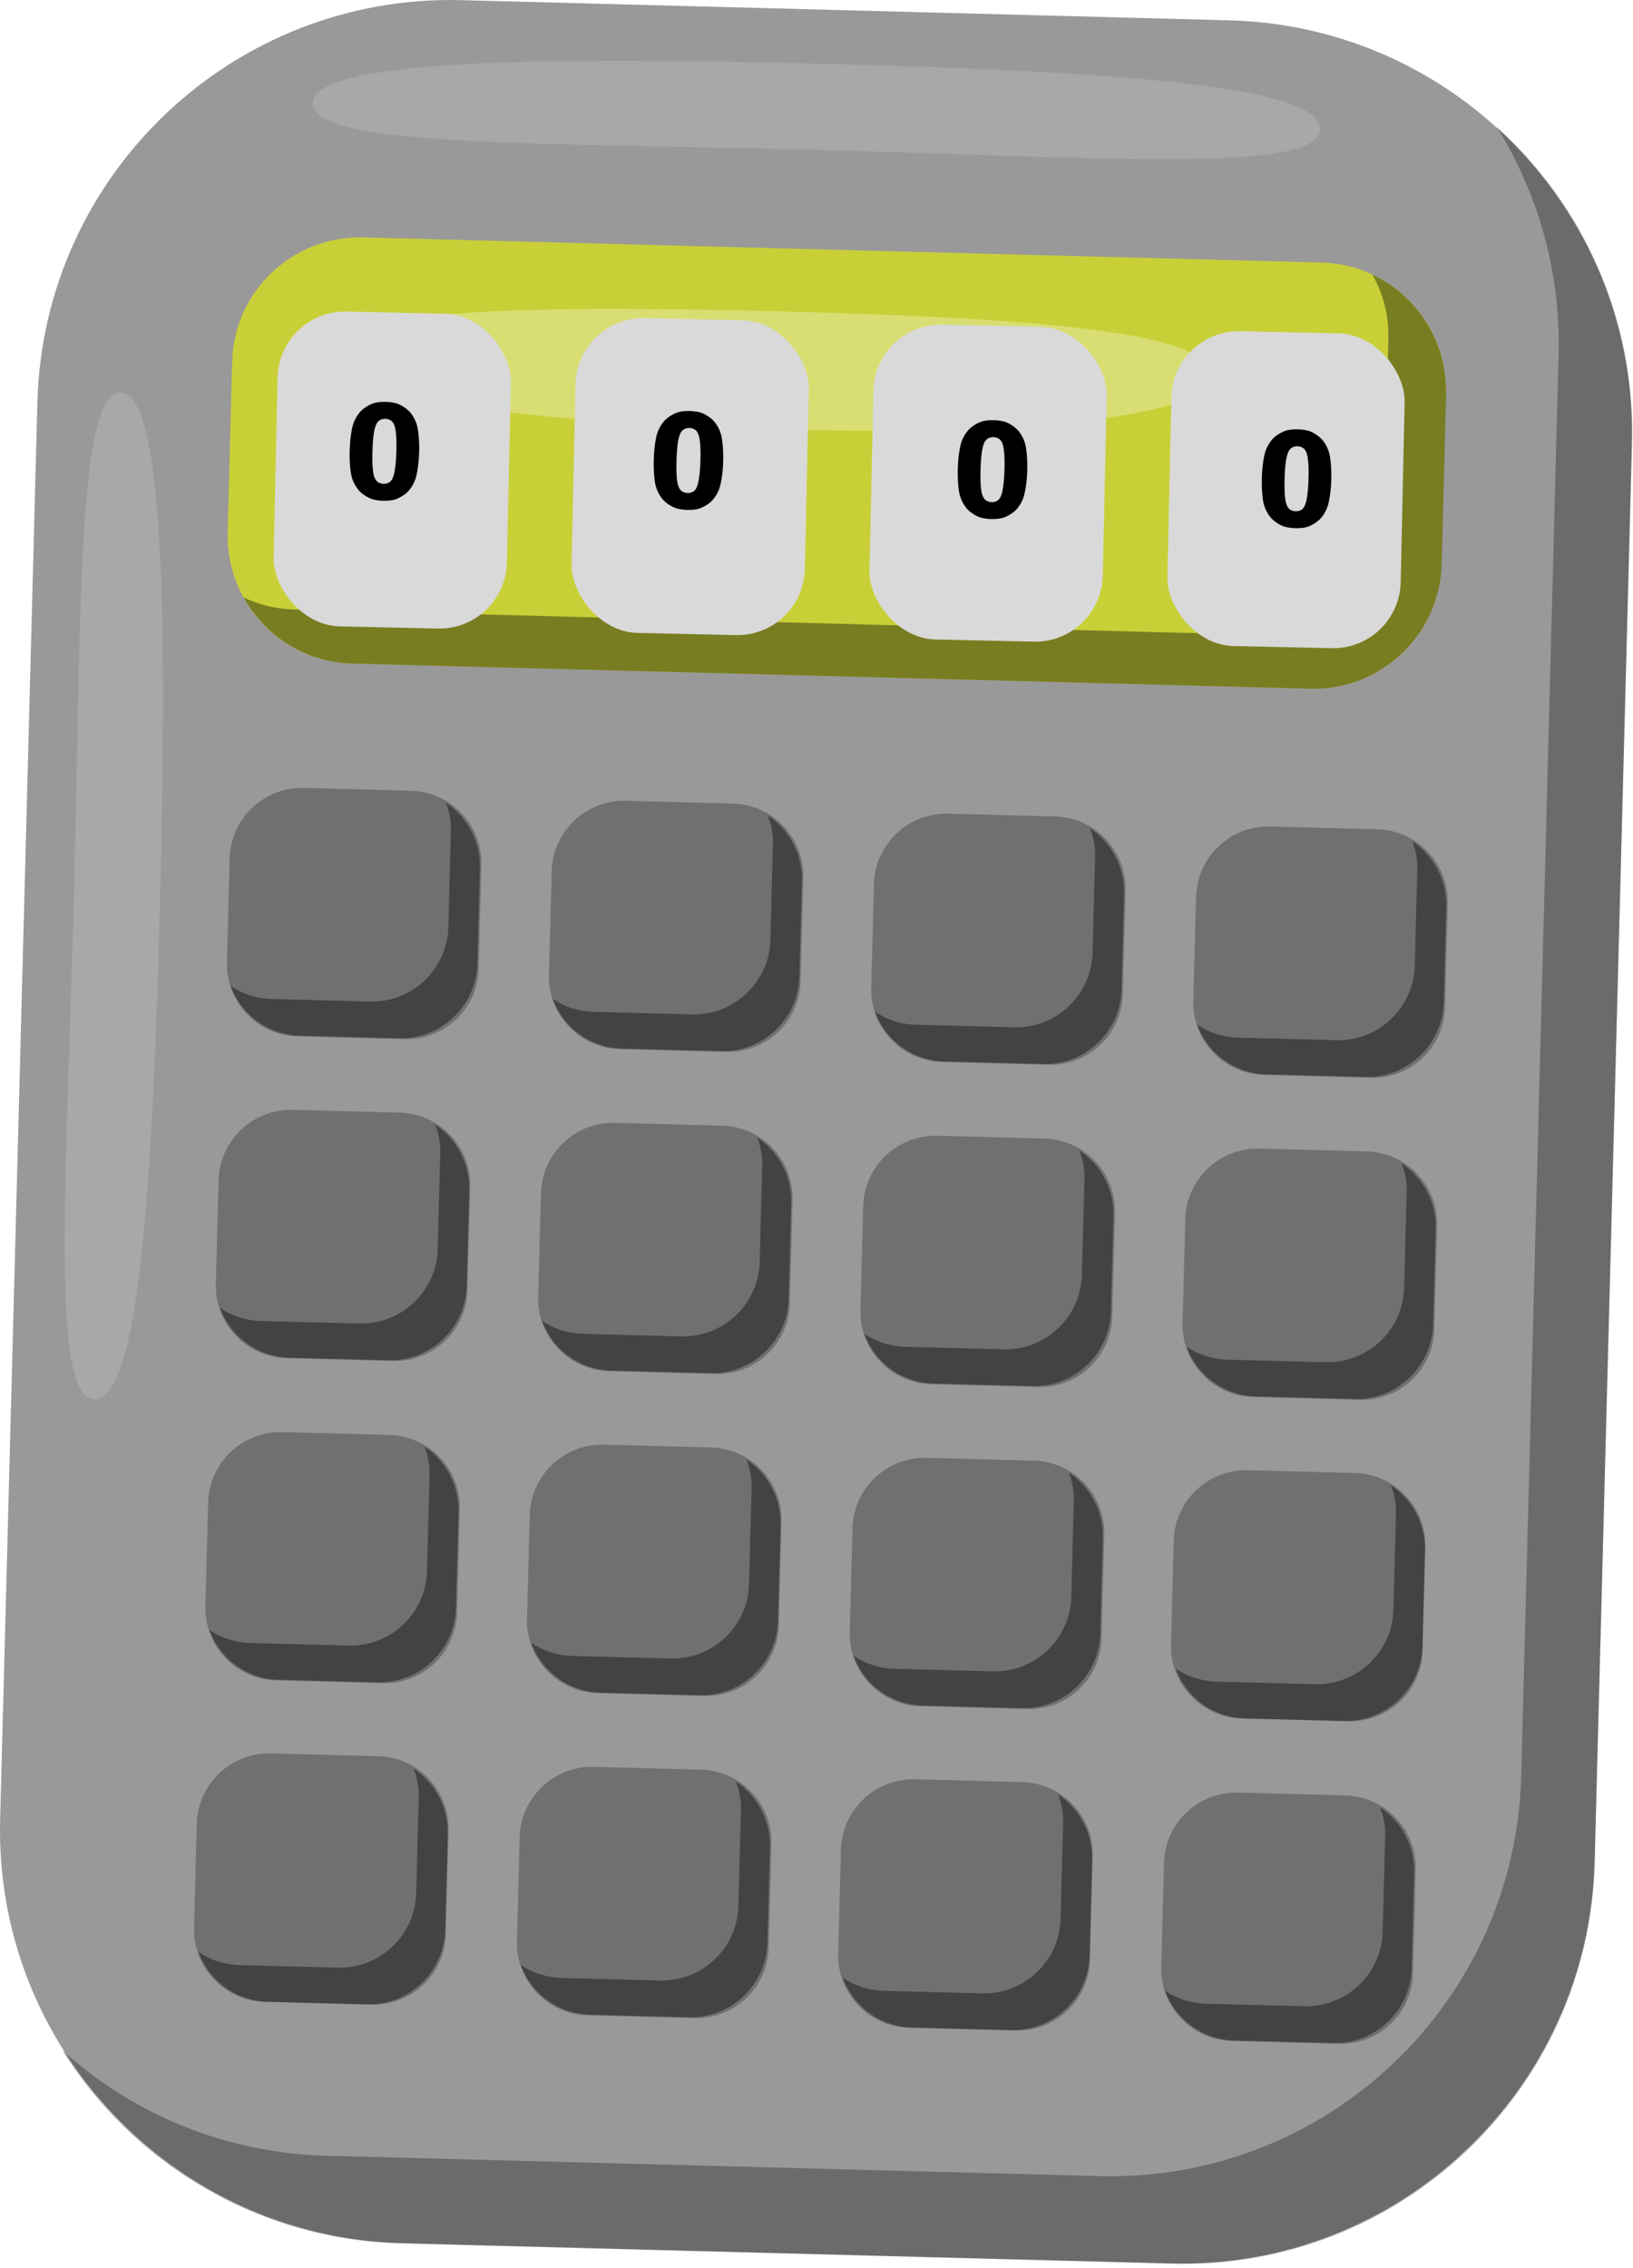 <svg width="306" height="425" viewBox="0 0 306 425" fill="none" xmlns="http://www.w3.org/2000/svg">
<path d="M75.428 420.325L219.341 424.109C262.094 425.242 297.692 391.481 298.825 348.751L305.802 83.253C306.935 40.523 273.155 4.944 230.402 3.812L86.489 0.028C43.735 -1.105 8.137 32.656 7.004 75.386L0.028 340.884C-1.105 383.614 32.674 419.193 75.428 420.325Z" fill="#999999"/>
<path d="M66.009 124.345L245.52 129.053C258.758 129.411 269.789 118.952 270.117 105.721L270.952 73.778C271.309 60.548 260.845 49.523 247.607 49.195L68.096 44.487C54.858 44.129 43.827 54.588 43.499 67.819L42.665 99.762C42.307 112.992 52.772 124.017 66.009 124.345Z" fill="#C9D037"/>
<path d="M43.031 160.837L42.518 180.288C42.321 187.774 48.232 194.002 55.721 194.199L75.779 194.728C83.269 194.925 89.5 189.017 89.697 181.531L90.21 162.08C90.408 154.595 84.497 148.367 77.007 148.17L56.949 147.641C49.46 147.444 43.229 153.352 43.031 160.837Z" fill="#707070"/>
<g style="mix-blend-mode:overlay" opacity="0.4">
<path d="M89.921 162.634L89.443 180.602C89.235 188.498 82.646 194.756 74.745 194.547L56.23 194.07C50.208 193.921 45.169 190.077 43.231 184.743C45.438 186.233 48.032 187.097 50.804 187.187L69.319 187.664C77.22 187.872 83.809 181.615 84.017 173.718L84.494 155.75C84.554 153.873 84.196 152.026 83.54 150.387C87.535 153.069 90.04 157.598 89.921 162.663V162.634Z" fill="black"/>
</g>
<path d="M102.869 182.662L103.381 163.24C103.579 155.764 109.819 149.848 117.3 150.045L137.328 150.572C144.808 150.769 150.728 157.006 150.531 164.483L150.019 183.904C149.821 191.381 143.581 197.297 136.1 197.1L116.072 196.573C108.592 196.376 102.672 190.139 102.869 182.662Z" fill="#707070"/>
<g style="mix-blend-mode:overlay" opacity="0.4">
<path d="M150.264 165.047L149.787 183.015C149.578 190.911 142.989 197.169 135.088 196.961L116.574 196.484C110.551 196.335 105.513 192.461 103.575 187.157C105.781 188.647 108.375 189.511 111.148 189.6L129.662 190.077C137.563 190.286 144.152 184.028 144.361 176.132L144.837 158.164C144.897 156.287 144.539 154.439 143.884 152.8C147.879 155.482 150.383 160.011 150.264 165.077V165.047Z" fill="black"/>
</g>
<path d="M163.252 185.076L163.765 165.655C163.962 158.178 170.202 152.262 177.683 152.459L197.711 152.986C205.192 153.183 211.111 159.42 210.914 166.897L210.402 186.318C210.205 193.795 203.965 199.711 196.484 199.514L176.456 198.987C168.975 198.79 163.055 192.553 163.252 185.076Z" fill="#707070"/>
<g style="mix-blend-mode:overlay" opacity="0.4">
<path d="M210.631 167.461L210.154 185.429C209.945 193.326 203.356 199.583 195.456 199.375L176.941 198.898C170.918 198.749 165.88 194.875 163.942 189.571C166.148 191.061 168.742 191.925 171.515 192.015L190.029 192.491C197.93 192.7 204.519 186.442 204.728 178.546L205.205 160.578C205.264 158.701 204.907 156.853 204.251 155.214C208.246 157.896 210.75 162.425 210.631 167.491V167.461Z" fill="black"/>
</g>
<path d="M224.117 168.062L223.604 187.513C223.407 194.999 229.318 201.227 236.807 201.424L256.865 201.953C264.355 202.15 270.586 196.242 270.783 188.756L271.296 169.305C271.494 161.82 265.583 155.592 258.093 155.395L238.035 154.866C230.546 154.669 224.315 160.577 224.117 168.062Z" fill="#707070"/>
<g style="mix-blend-mode:overlay" opacity="0.4">
<path d="M271.006 169.875L270.529 187.843C270.321 195.739 263.732 201.997 255.831 201.788L237.316 201.311C231.294 201.162 226.255 197.289 224.317 191.985C226.524 193.475 229.118 194.339 231.89 194.428L250.405 194.905C258.306 195.114 264.895 188.856 265.103 180.96L265.58 162.991C265.64 161.114 265.282 159.267 264.626 157.628C268.621 160.31 271.126 164.839 271.006 169.905V169.875Z" fill="black"/>
</g>
<path d="M40.448 240.576L40.96 221.154C41.157 213.678 47.398 207.761 54.878 207.958L74.906 208.486C82.387 208.683 88.307 214.92 88.109 222.397L87.597 241.818C87.4 249.295 81.16 255.211 73.679 255.014L53.651 254.486C46.17 254.289 40.251 248.052 40.448 240.576Z" fill="#707070"/>
<g style="mix-blend-mode:overlay" opacity="0.4">
<path d="M87.922 222.969L87.445 240.936C87.237 248.833 80.648 255.091 72.747 254.882L54.233 254.405C48.21 254.256 43.171 250.382 41.233 245.078C43.44 246.568 46.034 247.432 48.806 247.522L67.321 247.999C75.222 248.207 81.811 241.95 82.019 234.053L82.496 216.085C82.556 214.208 82.198 212.361 81.542 210.722C85.537 213.403 88.042 217.933 87.922 222.998V222.969Z" fill="black"/>
</g>
<path d="M100.855 243.014L101.367 223.592C101.564 216.116 107.805 210.199 115.285 210.396L135.314 210.924C142.794 211.121 148.714 217.358 148.517 224.835L148.005 244.256C147.807 251.733 141.567 257.649 134.086 257.452L114.058 256.924C106.578 256.727 100.658 250.49 100.855 243.014Z" fill="#707070"/>
<g style="mix-blend-mode:overlay" opacity="0.4">
<path d="M148.257 225.383L147.78 243.351C147.572 251.247 140.983 257.505 133.082 257.296L114.567 256.819C108.545 256.67 103.506 252.796 101.568 247.492C103.775 248.982 106.368 249.847 109.141 249.936L127.656 250.413C135.557 250.621 142.145 244.364 142.354 236.467L142.831 218.499C142.891 216.622 142.533 214.775 141.877 213.136C145.872 215.818 148.376 220.347 148.257 225.412V225.383Z" fill="black"/>
</g>
<path d="M161.751 226.008L161.238 245.46C161.041 252.945 166.952 259.173 174.442 259.37L194.499 259.898C201.989 260.096 208.22 254.188 208.418 246.703L208.931 227.251C209.128 219.766 203.217 213.538 195.727 213.341L175.67 212.812C168.18 212.615 161.949 218.523 161.751 226.008Z" fill="#707070"/>
<g style="mix-blend-mode:overlay" opacity="0.4">
<path d="M208.633 227.804L208.156 245.773C207.947 253.669 201.358 259.926 193.457 259.718L174.943 259.241C168.92 259.092 163.882 255.218 161.944 249.914C164.15 251.404 166.744 252.268 169.516 252.358L188.031 252.835C195.932 253.043 202.521 246.786 202.729 238.889L203.207 220.921C203.266 219.044 202.908 217.196 202.252 215.558C206.247 218.239 208.752 222.769 208.633 227.834V227.804Z" fill="black"/>
</g>
<path d="M222.111 228.414L221.598 247.865C221.4 255.351 227.312 261.578 234.801 261.776L254.859 262.304C262.348 262.501 268.58 256.594 268.777 249.108L269.29 229.657C269.487 222.172 263.576 215.944 256.087 215.746L236.029 215.218C228.54 215.021 222.308 220.929 222.111 228.414Z" fill="#707070"/>
<g style="mix-blend-mode:overlay" opacity="0.4">
<path d="M269.016 230.218L268.539 248.186C268.33 256.083 261.741 262.34 253.841 262.131L235.326 261.655C229.304 261.506 224.265 257.632 222.327 252.328C224.533 253.818 227.127 254.682 229.9 254.771L248.415 255.248C256.315 255.457 262.904 249.199 263.113 241.303L263.59 223.335C263.649 221.457 263.292 219.61 262.636 217.971C266.631 220.653 269.135 225.182 269.016 230.248V230.218Z" fill="black"/>
</g>
<path d="M38.49 300.959L39.002 281.538C39.199 274.061 45.439 268.144 52.92 268.342L72.948 268.869C80.429 269.066 86.349 275.303 86.151 282.78L85.639 302.201C85.442 309.678 79.202 315.594 71.721 315.397L51.693 314.869C44.212 314.672 38.293 308.435 38.49 300.959Z" fill="#707070"/>
<g style="mix-blend-mode:overlay" opacity="0.4">
<path d="M85.917 283.312L85.439 301.28C85.231 309.176 78.642 315.434 70.741 315.225L52.227 314.748C46.204 314.599 41.166 310.755 39.227 305.422C41.434 306.912 44.027 307.776 46.8 307.865L65.315 308.342C73.216 308.551 79.804 302.293 80.013 294.396L80.49 276.429C80.55 274.551 80.192 272.704 79.536 271.065C83.531 273.747 86.036 278.276 85.917 283.342V283.312Z" fill="black"/>
</g>
<path d="M99.266 283.89L98.753 303.341C98.556 310.826 104.467 317.054 111.956 317.252L132.014 317.78C139.504 317.978 145.735 312.069 145.932 304.584L146.445 285.133C146.643 277.648 140.731 271.42 133.242 271.223L113.184 270.694C105.695 270.497 99.463 276.405 99.266 283.89Z" fill="#707070"/>
<g style="mix-blend-mode:overlay" opacity="0.4">
<path d="M146.259 285.734L145.782 303.702C145.574 311.598 138.984 317.856 131.084 317.648L112.569 317.171C106.547 317.022 101.508 313.178 99.57 307.844C101.777 309.334 104.371 310.198 107.143 310.287L125.658 310.764C133.558 310.973 140.147 304.715 140.356 296.819L140.833 278.851C140.893 276.974 140.535 275.126 139.879 273.487C143.874 276.169 146.379 280.698 146.259 285.764V285.734Z" fill="black"/>
</g>
<path d="M159.745 286.359L159.232 305.81C159.035 313.296 164.946 319.524 172.436 319.721L192.494 320.249C199.983 320.447 206.214 314.539 206.412 307.053L206.925 287.602C207.122 280.117 201.211 273.889 193.722 273.692L173.664 273.163C166.174 272.966 159.943 278.874 159.745 286.359Z" fill="#707070"/>
<g style="mix-blend-mode:overlay" opacity="0.4">
<path d="M206.643 288.148L206.166 306.116C205.957 314.012 199.368 320.27 191.468 320.061L172.953 319.584C166.931 319.435 161.892 315.591 159.954 310.258C162.16 311.747 164.754 312.612 167.527 312.701L186.041 313.178C193.942 313.386 200.531 307.129 200.74 299.232L201.217 281.264C201.276 279.387 200.919 277.54 200.263 275.901C204.258 278.583 206.762 283.112 206.643 288.178V288.148Z" fill="black"/>
</g>
<path d="M219.432 308.096L219.944 288.675C220.141 281.198 226.381 275.282 233.862 275.479L253.89 276.007C261.371 276.204 267.291 282.441 267.094 289.917L266.581 309.339C266.384 316.815 260.144 322.732 252.663 322.535L232.635 322.007C225.154 321.81 219.234 315.573 219.432 308.096Z" fill="#707070"/>
<g style="mix-blend-mode:overlay" opacity="0.4">
<path d="M267.01 290.553L266.533 308.522C266.325 316.418 259.735 322.676 251.835 322.467L233.32 321.99C227.298 321.841 222.259 317.997 220.321 312.663C222.528 314.153 225.121 315.017 227.894 315.107L246.409 315.584C254.309 315.792 260.898 309.535 261.107 301.638L261.584 283.67C261.644 281.793 261.286 279.946 260.63 278.307C264.625 280.988 267.13 285.518 267.01 290.583V290.553Z" fill="black"/>
</g>
<path d="M36.877 341.739L36.364 361.191C36.166 368.676 42.078 374.904 49.567 375.101L69.625 375.63C77.114 375.827 83.346 369.919 83.543 362.434L84.056 342.982C84.254 335.497 78.342 329.269 70.853 329.072L50.795 328.544C43.306 328.346 37.074 334.254 36.877 341.739Z" fill="#707070"/>
<g style="mix-blend-mode:overlay" opacity="0.4">
<path d="M83.894 343.656L83.417 361.624C83.208 369.52 76.62 375.778 68.719 375.569L50.204 375.093C44.182 374.944 39.143 371.1 37.205 365.766C39.411 367.256 42.005 368.12 44.778 368.209L63.292 368.686C71.193 368.895 77.782 362.637 77.991 354.741L78.468 336.773C78.528 334.895 78.17 333.048 77.514 331.409C81.509 334.091 84.013 338.62 83.894 343.686V343.656Z" fill="black"/>
</g>
<path d="M97.38 344.265L96.867 363.716C96.669 371.201 102.581 377.429 110.07 377.627L130.128 378.155C137.617 378.353 143.849 372.444 144.046 364.959L144.559 345.508C144.757 338.023 138.845 331.795 131.356 331.598L111.298 331.069C103.809 330.872 97.577 336.78 97.38 344.265Z" fill="#707070"/>
<g style="mix-blend-mode:overlay" opacity="0.4">
<path d="M144.269 346.069L143.792 364.037C143.583 371.933 136.995 378.191 129.094 377.983L110.579 377.506C104.557 377.357 99.518 373.483 97.58 368.179C99.786 369.669 102.38 370.533 105.153 370.622L123.667 371.099C131.568 371.308 138.157 365.05 138.366 357.154L138.843 339.186C138.903 337.309 138.545 335.461 137.889 333.822C141.884 336.504 144.388 341.033 144.269 346.099V346.069Z" fill="black"/>
</g>
<path d="M157.579 346.591L157.066 366.042C156.869 373.527 162.78 379.755 170.27 379.952L190.328 380.481C197.817 380.678 204.048 374.77 204.246 367.285L204.759 347.834C204.956 340.348 199.045 334.121 191.556 333.923L171.498 333.395C164.008 333.197 157.777 339.105 157.579 346.591Z" fill="#707070"/>
<g style="mix-blend-mode:overlay" opacity="0.4">
<path d="M204.637 348.483L204.16 366.451C203.951 374.347 197.362 380.605 189.462 380.396L170.947 379.919C164.924 379.77 159.886 375.926 157.948 370.593C160.154 372.082 162.748 372.947 165.521 373.036L184.035 373.513C191.936 373.721 198.525 367.464 198.734 359.567L199.211 341.599C199.27 339.722 198.912 337.875 198.257 336.236C202.252 338.918 204.756 343.447 204.637 348.513V348.483Z" fill="black"/>
</g>
<path d="M218.115 349.084L217.602 368.535C217.404 376.021 223.315 382.249 230.805 382.446L250.863 382.975C258.352 383.172 264.584 377.264 264.781 369.778L265.294 350.327C265.491 342.842 259.58 336.614 252.091 336.417L232.033 335.888C224.543 335.691 218.312 341.599 218.115 349.084Z" fill="#707070"/>
<g style="mix-blend-mode:overlay" opacity="0.4">
<path d="M264.988 350.897L264.511 368.865C264.303 376.761 257.714 383.019 249.813 382.81L231.298 382.333C225.276 382.184 220.237 378.311 218.299 373.007C220.506 374.497 223.1 375.361 225.872 375.45L244.387 375.927C252.287 376.136 258.877 369.878 259.085 361.982L259.562 344.013C259.622 342.136 259.264 340.289 258.608 338.65C262.603 341.332 265.108 345.861 264.988 350.927V350.897Z" fill="black"/>
</g>
<g style="mix-blend-mode:overlay" opacity="0.4">
<path d="M270.98 73.804L270.146 105.717C269.788 118.918 258.756 129.406 245.519 129.049L66.008 124.341C57.183 124.103 49.67 119.156 45.645 111.945C48.507 113.316 51.727 114.12 55.185 114.21L234.696 118.918C247.904 119.275 258.965 108.786 259.323 95.586L260.158 63.613C260.277 59.203 259.234 55.061 257.147 51.456C265.495 55.359 271.189 63.971 270.951 73.774L270.98 73.804Z" fill="black"/>
</g>
<g style="mix-blend-mode:overlay" opacity="0.3">
<path d="M305.8 82.807L298.793 349.229C297.69 391.691 262.3 425.273 219.756 424.17L74.978 420.356C48.175 419.641 24.92 405.308 11.653 384.152C24.771 396.071 42.153 403.461 61.234 403.937L206.011 407.752C248.556 408.884 283.916 375.332 285.049 332.81L292.055 66.478C292.472 50.804 288.15 36.114 280.458 23.778C296.557 38.289 306.396 59.505 305.8 82.807Z" fill="black"/>
</g>
<g style="mix-blend-mode:overlay" opacity="0.3">
<path d="M62.462 66.003C62.254 74.316 98.18 79.233 143.587 80.425C188.994 81.617 226.679 78.637 226.917 70.323C227.126 62.01 192.512 59.596 147.105 58.374C101.698 57.183 62.701 57.659 62.462 65.973V66.003Z" fill="white"/>
</g>
<g style="mix-blend-mode:overlay" opacity="0.15">
<path d="M58.615 19.305C58.406 27.618 101.458 26.724 153.573 28.095C205.688 29.466 247.13 32.565 247.338 24.251C247.547 15.938 207.805 13.375 155.69 12.004C103.574 10.633 58.824 10.961 58.585 19.275L58.615 19.305Z" fill="white"/>
</g>
<g style="mix-blend-mode:overlay" opacity="0.15">
<path d="M22.628 73.569C14.31 73.36 15.204 116.388 13.833 168.475C12.461 220.561 9.361 261.98 17.679 262.189C25.997 262.397 28.561 222.677 29.932 170.59C31.304 118.504 30.976 73.777 22.628 73.539V73.569Z" fill="white"/>
</g>
<g style="mix-blend-mode:multiply">
<g filter="url(#filter0_d_138_202103)">
<rect x="52.296" y="56" width="43.723" height="59" rx="12.643" transform="rotate(1.259 52.296 56)" fill="#D9D9D9"/>
<rect x="108.122" y="57.227" width="43.723" height="59" rx="12.643" transform="rotate(1.259 108.122 57.227)" fill="#D9D9D9"/>
<rect x="163.948" y="58.454" width="43.723" height="59" rx="12.643" transform="rotate(1.259 163.948 58.454)" fill="#D9D9D9"/>
<rect x="219.774" y="59.681" width="43.723" height="59" rx="12.643" transform="rotate(1.259 219.774 59.681)" fill="#D9D9D9"/>
</g>
</g>
<path d="M65.527 84.369C65.573 82.839 65.727 81.448 65.989 80.195C66.26 78.934 66.839 77.84 67.726 76.914C68.273 76.417 68.897 76.016 69.597 75.71C70.297 75.404 71.203 75.268 72.313 75.302C73.442 75.335 74.342 75.526 75.013 75.873C75.684 76.22 76.278 76.658 76.794 77.187C77.624 78.165 78.131 79.291 78.317 80.567C78.512 81.833 78.587 83.231 78.541 84.761C78.495 86.272 78.337 87.664 78.065 88.935C77.803 90.197 77.228 91.291 76.342 92.216C75.794 92.713 75.175 93.115 74.484 93.421C73.794 93.727 72.884 93.863 71.755 93.829C70.645 93.796 69.749 93.605 69.069 93.258C68.388 92.911 67.79 92.472 67.274 91.943C66.444 90.966 65.932 89.839 65.737 88.564C65.551 87.279 65.481 85.881 65.527 84.369ZM69.795 84.498C69.756 85.785 69.771 86.85 69.839 87.693C69.907 88.535 70.037 89.165 70.23 89.581C70.378 89.941 70.599 90.209 70.892 90.386C71.186 90.553 71.505 90.642 71.851 90.653C72.214 90.663 72.543 90.594 72.837 90.444C73.141 90.294 73.372 90.04 73.533 89.681C73.741 89.276 73.904 88.655 74.023 87.819C74.151 86.982 74.234 85.92 74.273 84.633C74.312 83.327 74.293 82.257 74.215 81.424C74.147 80.59 74.021 79.966 73.838 79.549C73.69 79.19 73.474 78.927 73.189 78.759C72.905 78.583 72.581 78.489 72.217 78.478C71.872 78.468 71.547 78.542 71.244 78.701C70.941 78.85 70.704 79.1 70.535 79.45C70.327 79.855 70.159 80.47 70.031 81.297C69.913 82.125 69.834 83.192 69.795 84.498Z" fill="black"/>
<path d="M122.501 86.084C122.547 84.554 122.701 83.163 122.963 81.91C123.235 80.648 123.814 79.555 124.701 78.629C125.248 78.132 125.872 77.731 126.572 77.425C127.272 77.119 128.177 76.983 129.287 77.016C130.416 77.05 131.316 77.241 131.987 77.588C132.659 77.935 133.252 78.373 133.769 78.902C134.598 79.879 135.106 81.006 135.292 82.281C135.487 83.548 135.562 84.946 135.515 86.476C135.47 87.987 135.311 89.379 135.04 90.65C134.778 91.912 134.203 93.005 133.316 93.931C132.769 94.428 132.15 94.83 131.459 95.136C130.768 95.442 129.858 95.578 128.73 95.544C127.619 95.51 126.724 95.32 126.044 94.973C125.363 94.626 124.765 94.187 124.248 93.658C123.419 92.681 122.906 91.554 122.711 90.278C122.526 88.994 122.456 87.596 122.501 86.084ZM126.769 86.213C126.731 87.5 126.745 88.565 126.813 89.407C126.881 90.25 127.012 90.879 127.205 91.296C127.353 91.655 127.573 91.924 127.867 92.1C128.161 92.268 128.48 92.357 128.825 92.367C129.189 92.378 129.518 92.309 129.812 92.159C130.115 92.009 130.347 91.755 130.507 91.395C130.715 90.991 130.879 90.37 130.997 89.534C131.125 88.697 131.209 87.635 131.247 86.347C131.287 85.041 131.268 83.972 131.19 83.138C131.122 82.305 130.996 81.68 130.812 81.264C130.664 80.905 130.448 80.642 130.164 80.474C129.88 80.298 129.556 80.204 129.192 80.193C128.847 80.183 128.522 80.257 128.219 80.416C127.915 80.565 127.679 80.815 127.51 81.165C127.301 81.569 127.133 82.185 127.006 83.012C126.888 83.84 126.809 84.907 126.769 86.213Z" fill="black"/>
<path d="M179.476 87.8C179.522 86.27 179.676 84.878 179.937 83.626C180.209 82.364 180.788 81.27 181.675 80.344C182.222 79.847 182.846 79.446 183.546 79.14C184.246 78.834 185.151 78.698 186.261 78.732C187.39 78.766 188.29 78.956 188.961 79.303C189.633 79.65 190.226 80.088 190.743 80.617C191.572 81.595 192.08 82.721 192.266 83.997C192.461 85.263 192.536 86.661 192.49 88.191C192.444 89.703 192.286 91.094 192.014 92.365C191.752 93.627 191.177 94.721 190.29 95.647C189.743 96.144 189.124 96.545 188.433 96.851C187.742 97.157 186.833 97.293 185.704 97.259C184.594 97.226 183.698 97.035 183.018 96.688C182.337 96.341 181.739 95.903 181.222 95.374C180.393 94.396 179.88 93.27 179.685 91.994C179.5 90.709 179.43 89.311 179.476 87.8ZM183.744 87.928C183.705 89.216 183.719 90.28 183.787 91.123C183.855 91.965 183.986 92.595 184.179 93.011C184.327 93.371 184.547 93.639 184.841 93.816C185.135 93.983 185.454 94.072 185.799 94.083C186.163 94.094 186.492 94.024 186.786 93.874C187.089 93.725 187.321 93.47 187.481 93.111C187.69 92.706 187.853 92.086 187.972 91.249C188.099 90.412 188.183 89.35 188.222 88.063C188.261 86.757 188.242 85.687 188.164 84.854C188.096 84.021 187.97 83.396 187.786 82.98C187.638 82.62 187.422 82.357 187.138 82.19C186.854 82.013 186.53 81.919 186.166 81.908C185.821 81.898 185.496 81.972 185.193 82.131C184.889 82.281 184.653 82.53 184.484 82.88C184.276 83.285 184.108 83.9 183.98 84.728C183.862 85.555 183.783 86.622 183.744 87.928Z" fill="black"/>
<path d="M236.45 89.515C236.496 87.985 236.65 86.594 236.911 85.341C237.183 84.079 237.762 82.985 238.649 82.06C239.196 81.563 239.82 81.161 240.52 80.856C241.22 80.55 242.125 80.414 243.236 80.447C244.364 80.481 245.264 80.671 245.936 81.019C246.607 81.365 247.201 81.804 247.717 82.333C248.546 83.31 249.054 84.437 249.24 85.712C249.435 86.978 249.51 88.377 249.464 89.907C249.418 91.418 249.26 92.809 248.988 94.08C248.726 95.342 248.151 96.436 247.264 97.362C246.717 97.859 246.098 98.26 245.407 98.567C244.716 98.873 243.807 99.009 242.678 98.975C241.568 98.941 240.672 98.751 239.992 98.403C239.311 98.056 238.713 97.618 238.197 97.089C237.367 96.112 236.855 94.985 236.66 93.709C236.474 92.424 236.404 91.026 236.45 89.515ZM240.718 89.643C240.679 90.931 240.694 91.996 240.762 92.838C240.83 93.681 240.96 94.31 241.153 94.727C241.301 95.086 241.522 95.354 241.815 95.531C242.109 95.699 242.428 95.788 242.773 95.798C243.137 95.809 243.466 95.74 243.76 95.59C244.063 95.44 244.295 95.186 244.455 94.826C244.664 94.422 244.827 93.801 244.946 92.964C245.074 92.128 245.157 91.066 245.196 89.778C245.235 88.472 245.216 87.402 245.138 86.569C245.07 85.736 244.944 85.111 244.76 84.695C244.613 84.335 244.396 84.072 244.112 83.905C243.828 83.728 243.504 83.635 243.14 83.624C242.795 83.613 242.47 83.687 242.167 83.846C241.863 83.996 241.627 84.246 241.458 84.595C241.25 85 241.082 85.616 240.954 86.443C240.836 87.27 240.757 88.337 240.718 89.643Z" fill="black"/>
<defs>
<filter id="filter0_d_138_202103" x="48.893" y="56" width="216.701" height="67.842" filterUnits="userSpaceOnUse" color-interpolation-filters="sRGB">
<feFlood flood-opacity="0" result="BackgroundImageFix"/>
<feColorMatrix in="SourceAlpha" type="matrix" values="0 0 0 0 0 0 0 0 0 0 0 0 0 0 0 0 0 0 127 0" result="hardAlpha"/>
<feOffset dy="2.107"/>
<feGaussianBlur stdDeviation="1.054"/>
<feComposite in2="hardAlpha" operator="out"/>
<feColorMatrix type="matrix" values="0 0 0 0 0 0 0 0 0 0 0 0 0 0 0 0 0 0 0.25 0"/>
<feBlend mode="normal" in2="BackgroundImageFix" result="effect1_dropShadow_138_202103"/>
<feBlend mode="normal" in="SourceGraphic" in2="effect1_dropShadow_138_202103" result="shape"/>
</filter>
</defs>
</svg>
